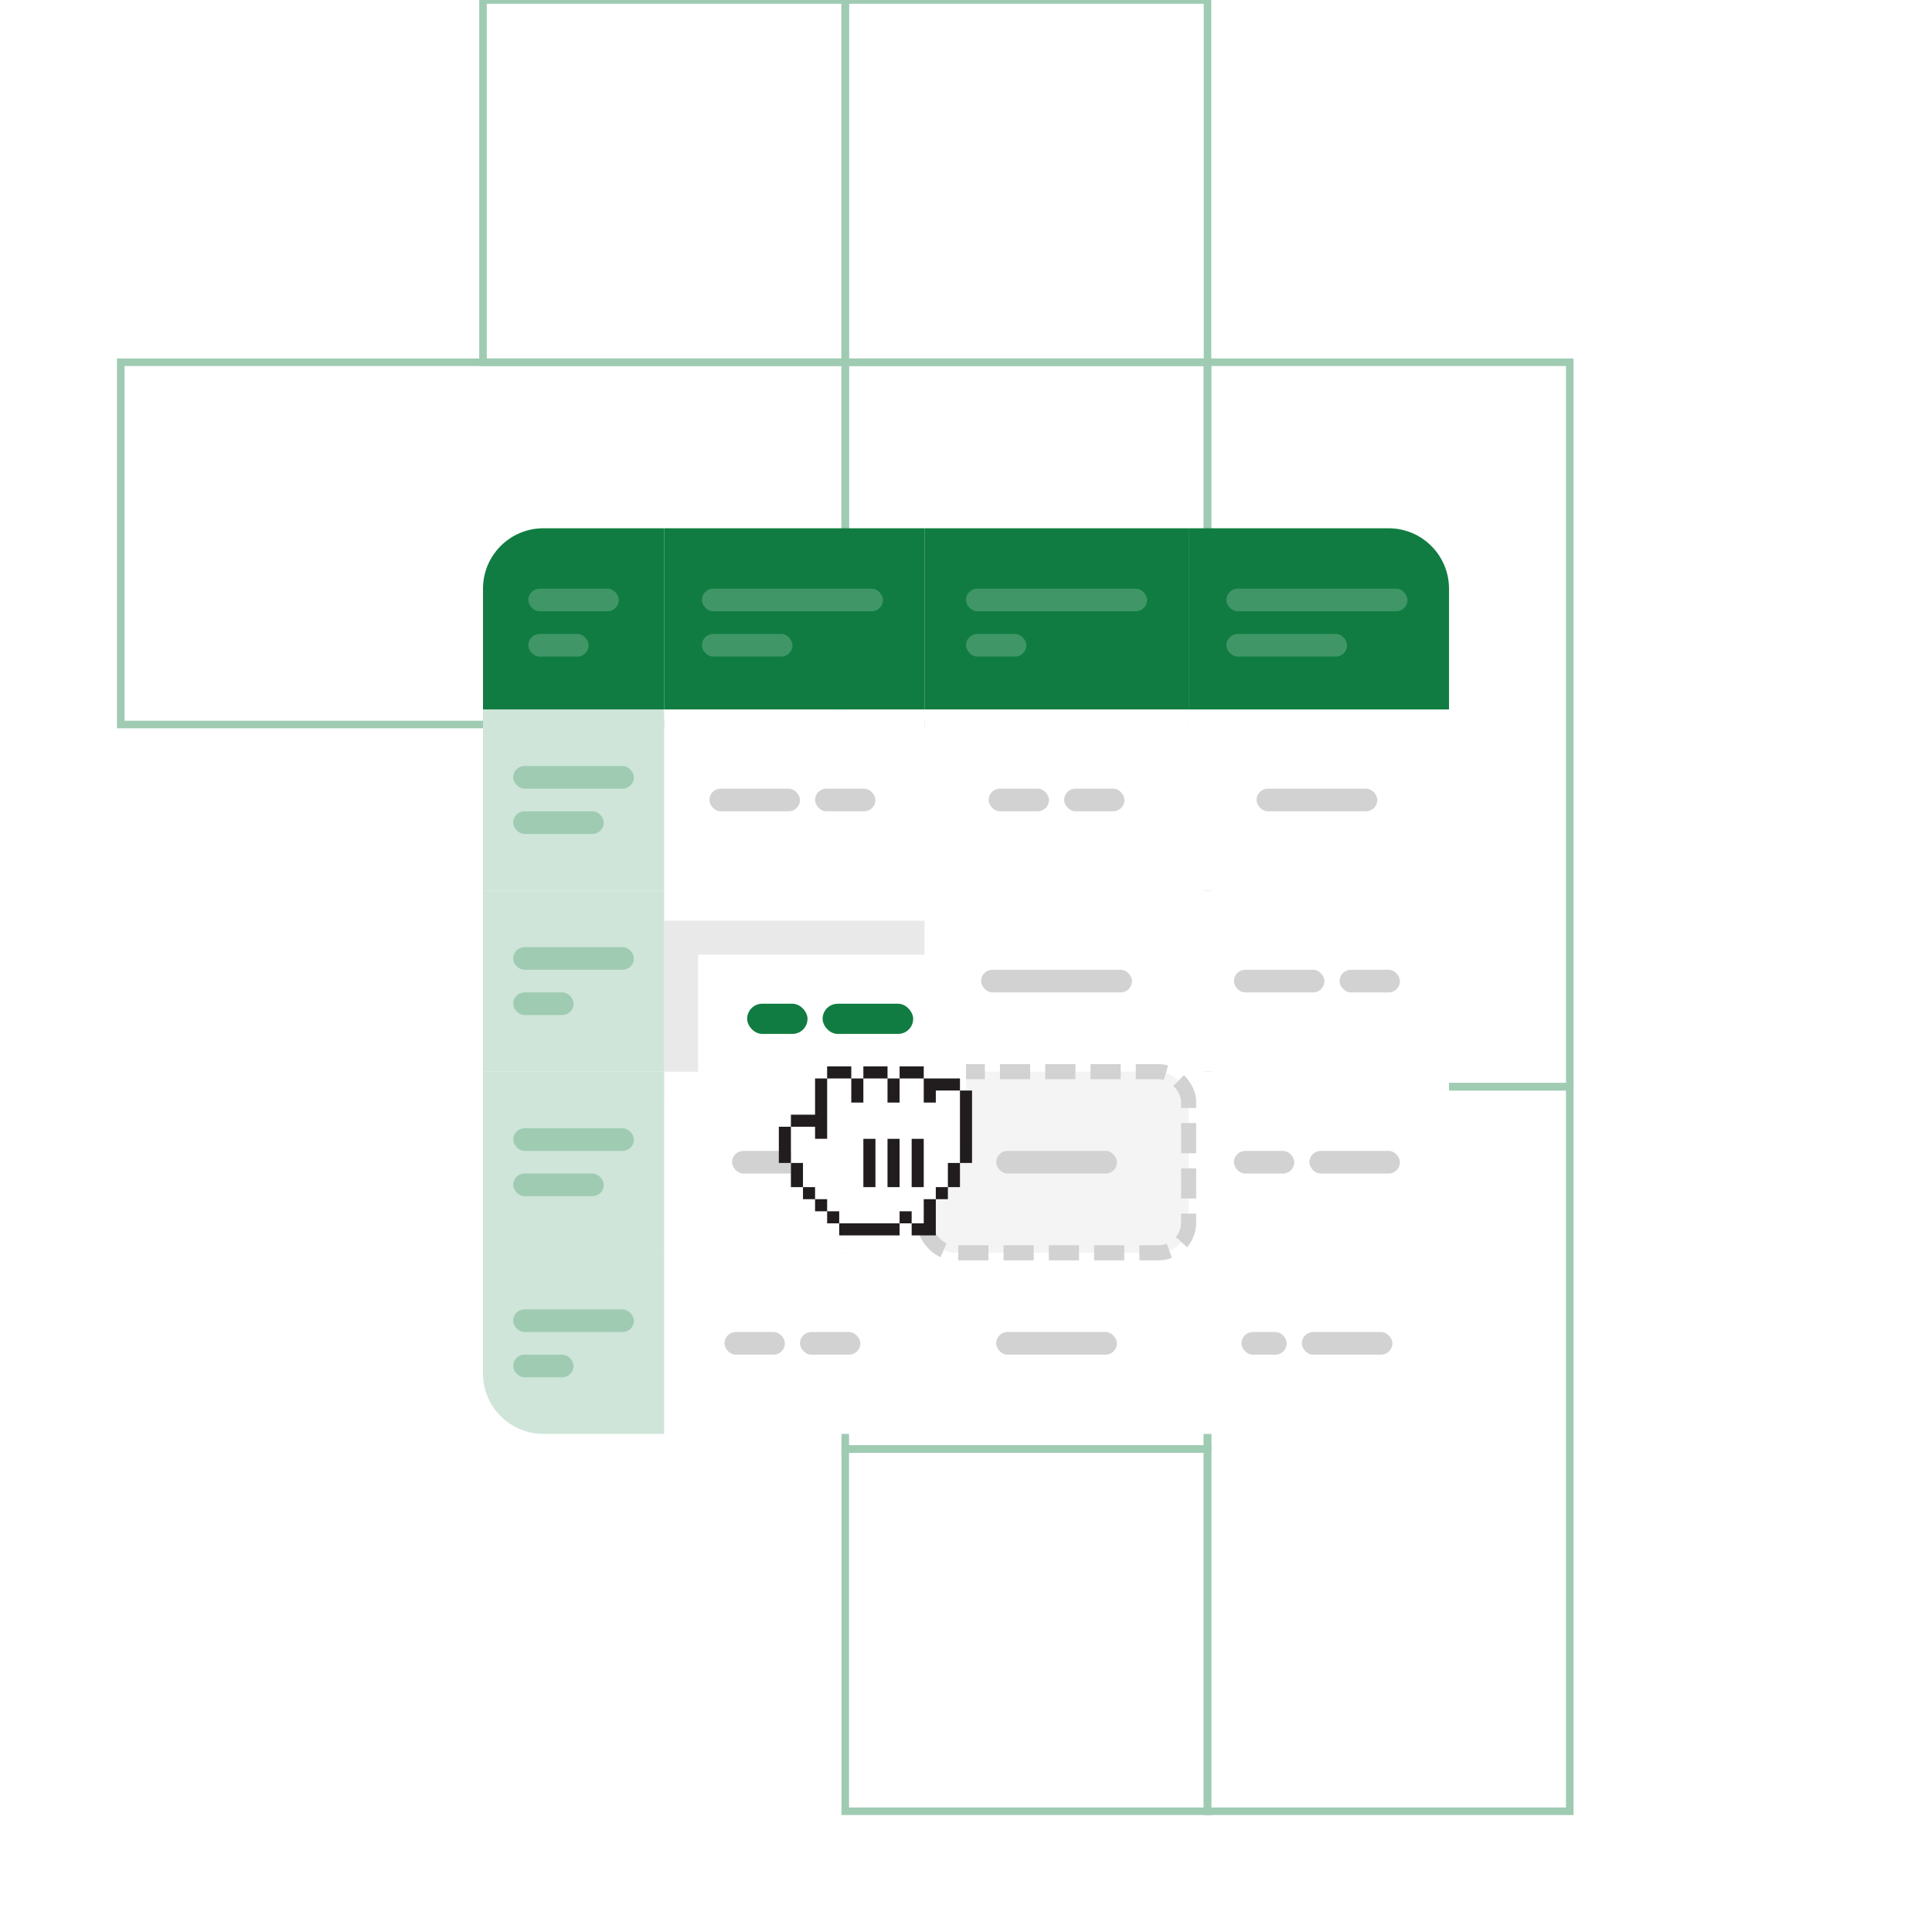 <svg width="256" height="256" viewBox="0 0 256 256" fill="none" xmlns="http://www.w3.org/2000/svg">
<g clip-path="url(#clip0_713_56188)">
<rect x="160" y="48" width="48" height="96" stroke="#9FCBB3"/>
<rect x="112" y="144" width="48" height="48" stroke="#9FCBB3"/>
<rect x="160" y="144" width="48" height="96" stroke="#9FCBB3"/>
<rect x="112" y="192" width="48" height="48" stroke="#9FCBB3"/>
<rect x="112" width="48" height="48" stroke="#9FCBB3"/>
<rect x="64" width="48" height="48" stroke="#9FCBB3"/>
<rect x="112" y="48" width="48" height="48" stroke="#9FCBB3"/>
<rect x="16" y="48" width="96" height="48" stroke="#9FCBB3"/>
</g>
<g filter="url(#filter0_d_713_56188)">
<rect x="157.5" y="92" width="34.5" height="24" fill="white"/>
<rect x="157.5" y="140" width="34.5" height="24" fill="white"/>
<rect x="123" y="140" width="34.5" height="24" fill="white"/>
<path d="M157.5 164H192V180C192 184.418 188.418 188 184 188H157.5V164Z" fill="white"/>
<path d="M157.5 68H184C188.418 68 192 71.582 192 76V92H157.5V68Z" fill="#107C41"/>
<rect x="157.5" y="116" width="34.5" height="24" fill="white"/>
<rect x="122.5" y="92" width="35" height="24" fill="white"/>
<rect x="122.5" y="164" width="35" height="24" fill="white"/>
<rect x="122.5" y="68" width="35" height="24" fill="#107C41"/>
<rect x="122.5" y="116" width="35" height="24" fill="white"/>
<rect x="88" y="92" width="34.5" height="24" fill="white"/>
<g filter="url(#filter1_i_713_56188)">
<rect x="88" y="116" width="34.5" height="24" fill="#E9E9E9"/>
</g>
<rect x="88" y="140" width="34.5" height="24" fill="white"/>
<rect x="122.5" y="140" width="35" height="24" rx="4" fill="#F4F4F4" stroke="#D2D2D2" stroke-width="2" stroke-dasharray="4 2"/>
<rect x="88" y="164" width="34.5" height="24" fill="white"/>
<rect x="88" y="68" width="34.5" height="24" fill="#107C41"/>
<path d="M64 76C64 71.582 67.582 68 72 68H88V92H64V76Z" fill="#107C41"/>
<rect x="64" y="116" width="24" height="24" fill="#CFE5D9"/>
<rect x="64" y="92" width="24" height="24" fill="#CFE5D9"/>
<rect x="64" y="140" width="24" height="24" fill="#CFE5D9"/>
<path d="M64 164H88V188H72C67.582 188 64 184.418 64 180V164Z" fill="#CFE5D9"/>
<rect x="93" y="76" width="24" height="3" rx="1.5" fill="#409667"/>
<rect x="128" y="76" width="24" height="3" rx="1.5" fill="#409667"/>
<rect x="162.5" y="76" width="24" height="3" rx="1.5" fill="#409667"/>
<rect x="93" y="82" width="12" height="3" rx="1.5" fill="#409667"/>
<rect x="70" y="76" width="12" height="3" rx="1.5" fill="#409667"/>
<rect x="70" y="82" width="8" height="3" rx="1.5" fill="#409667"/>
<rect x="68" y="99.5" width="16" height="3" rx="1.5" fill="#9FCBB3"/>
<rect x="68" y="147.5" width="16" height="3" rx="1.5" fill="#9FCBB3"/>
<rect x="68" y="123.5" width="16" height="3" rx="1.5" fill="#9FCBB3"/>
<rect x="68" y="171.5" width="16" height="3" rx="1.5" fill="#9FCBB3"/>
<rect x="68" y="105.5" width="12" height="3" rx="1.5" fill="#9FCBB3"/>
<rect x="68" y="153.5" width="12" height="3" rx="1.5" fill="#9FCBB3"/>
<rect x="68" y="129.5" width="8" height="3" rx="1.5" fill="#9FCBB3"/>
<rect x="68" y="177.5" width="8" height="3" rx="1.5" fill="#9FCBB3"/>
<rect x="94" y="102.5" width="12" height="3" rx="1.5" fill="#D2D2D2"/>
<rect x="185.5" y="153.5" width="12" height="3" rx="1.5" transform="rotate(-180 185.5 153.5)" fill="#D2D2D2"/>
<rect x="166.5" y="102.5" width="16" height="3" rx="1.5" fill="#D2D2D2"/>
<rect x="132" y="174.5" width="16" height="3" rx="1.5" fill="#D2D2D2"/>
<rect x="132" y="150.5" width="16" height="3" rx="1.5" fill="#D2D2D2"/>
<rect x="163.5" y="126.5" width="12" height="3" rx="1.5" fill="#D2D2D2"/>
<rect x="177.5" y="126.5" width="8" height="3" rx="1.5" fill="#D2D2D2"/>
<rect x="131" y="102.5" width="8" height="3" rx="1.5" fill="#D2D2D2"/>
<rect x="96" y="174.5" width="8" height="3" rx="1.5" fill="#D2D2D2"/>
<rect x="141" y="102.5" width="8" height="3" rx="1.5" fill="#D2D2D2"/>
<rect x="106" y="174.5" width="8" height="3" rx="1.5" fill="#D2D2D2"/>
<rect x="97" y="150.5" width="16" height="3" rx="1.5" fill="#D2D2D2"/>
<rect x="164.5" y="174.5" width="6" height="3" rx="1.5" fill="#D2D2D2"/>
<rect x="172.5" y="174.5" width="12" height="3" rx="1.5" fill="#D2D2D2"/>
<rect x="130" y="126.5" width="20" height="3" rx="1.5" fill="#D2D2D2"/>
<rect x="108" y="102.5" width="8" height="3" rx="1.5" fill="#D2D2D2"/>
<rect x="171.5" y="153.5" width="8" height="3" rx="1.5" transform="rotate(-180 171.5 153.5)" fill="#D2D2D2"/>
<rect x="128" y="82" width="8" height="3" rx="1.5" fill="#409667"/>
<rect x="162.5" y="82" width="16" height="3" rx="1.5" fill="#409667"/>
<g filter="url(#filter2_d_713_56188)">
<rect x="92.5" y="120.5" width="35.5" height="25" fill="white"/>
</g>
<rect x="121" y="135" width="12" height="4" rx="2" transform="rotate(-180 121 135)" fill="#107C41"/>
<rect x="107" y="135" width="8" height="4" rx="2" transform="rotate(-180 107 135)" fill="#107C41"/>
<g clip-path="url(#clip1_713_56188)" filter="url(#filter3_d_713_56188)">
<path fill-rule="evenodd" clip-rule="evenodd" d="M127.2 139.9H108V144.7H104.8V154.3L108 154.3V157.5H109.6V159.1H124L124 157.5L124 154.3L124 154.3H127.2V139.9Z" fill="white"/>
<path fill-rule="evenodd" clip-rule="evenodd" d="M109.6 138.3H111.2V139.9H109.6V141.5H108V139.9H109.6V138.3ZM122.4 138.3H120.8H119.2L119.2 139.9H117.6L117.6 138.3H116H114.4V139.9H112.8L112.8 138.3H111.2V139.9H112.8L112.8 141.5H114.4V139.9H116H117.6L117.6 141.5H119.2L119.2 139.9H120.8H122.4L122.4 141.5H124H125.6H127.2V139.9H125.6H124H122.4L122.4 138.3ZM127.2 141.5H128.8V143.1V144.7H127.2V143.1V141.5ZM127.2 144.7H128.8V146.3V146.3V147.9V147.9V149.5H127.2V147.9V147.9V146.3V146.3V144.7ZM128.8 149.5H127.2V151.1H125.6V152.7H127.2L127.2 151.1H128.8V149.5ZM127.2 152.7H125.6V154.3H124V155.9H122.4V157.5H124V155.9H125.6V154.3H127.2V152.7ZM120.8 157.5H119.2V159.1L117.6 159.1H116H114.4H112.8H111.2V160.7H112.8H114.4H116H117.6H119.2L119.2 159.1H120.8V160.7H122.4H124V159.1V157.5H122.4L122.4 159.1L120.8 159.1V157.5ZM124 141.5H122.4V143.1H124V141.5ZM117.6 141.5H119.2V143.1H117.6V141.5ZM112.8 141.5H114.4V143.1H112.8V141.5ZM108 141.5H109.6V143.1V144.7H108V143.1V141.5ZM108 144.7H109.6V146.3V146.3V147.9H108V146.3H106.4H104.8L104.8 147.9V147.9V149.5H103.2V147.9V147.9V146.3H104.8L104.8 144.7H106.4H108ZM103.2 149.5H104.8V151.1H103.2V149.5ZM104.8 151.1H106.4V152.7H104.8L104.8 151.1ZM104.8 152.7H106.4L106.4 154.3H108L108 155.9H109.6V157.5H108L108 155.9H106.4L106.4 154.3H104.8V152.7ZM111.2 157.5H109.6V159.1H111.2V157.5Z" fill="#211D1E"/>
<rect x="114.4" y="147.9" width="1.6" height="6.4" fill="#211D1E"/>
<rect x="117.6" y="147.9" width="1.6" height="6.4" fill="#211D1E"/>
<rect x="120.8" y="147.9" width="1.6" height="6.4" fill="#211D1E"/>
</g>
</g>
<defs>
<filter id="filter0_d_713_56188" x="56" y="58" width="144" height="144" filterUnits="userSpaceOnUse" color-interpolation-filters="sRGB">
<feFlood flood-opacity="0" result="BackgroundImageFix"/>
<feColorMatrix in="SourceAlpha" type="matrix" values="0 0 0 0 0 0 0 0 0 0 0 0 0 0 0 0 0 0 127 0" result="hardAlpha"/>
<feOffset dy="2"/>
<feGaussianBlur stdDeviation="4"/>
<feColorMatrix type="matrix" values="0 0 0 0 0 0 0 0 0 0 0 0 0 0 0 0 0 0 0.15 0"/>
<feBlend mode="normal" in2="BackgroundImageFix" result="effect1_dropShadow_713_56188"/>
<feBlend mode="normal" in="SourceGraphic" in2="effect1_dropShadow_713_56188" result="shape"/>
</filter>
<filter id="filter1_i_713_56188" x="88" y="116" width="34.5" height="28" filterUnits="userSpaceOnUse" color-interpolation-filters="sRGB">
<feFlood flood-opacity="0" result="BackgroundImageFix"/>
<feBlend mode="normal" in="SourceGraphic" in2="BackgroundImageFix" result="shape"/>
<feColorMatrix in="SourceAlpha" type="matrix" values="0 0 0 0 0 0 0 0 0 0 0 0 0 0 0 0 0 0 127 0" result="hardAlpha"/>
<feOffset dy="4"/>
<feGaussianBlur stdDeviation="2"/>
<feComposite in2="hardAlpha" operator="arithmetic" k2="-1" k3="1"/>
<feColorMatrix type="matrix" values="0 0 0 0 0 0 0 0 0 0 0 0 0 0 0 0 0 0 0.08 0"/>
<feBlend mode="normal" in2="shape" result="effect1_innerShadow_713_56188"/>
</filter>
<filter id="filter2_d_713_56188" x="80.5" y="112.5" width="59.5" height="49" filterUnits="userSpaceOnUse" color-interpolation-filters="sRGB">
<feFlood flood-opacity="0" result="BackgroundImageFix"/>
<feColorMatrix in="SourceAlpha" type="matrix" values="0 0 0 0 0 0 0 0 0 0 0 0 0 0 0 0 0 0 127 0" result="hardAlpha"/>
<feOffset dy="4"/>
<feGaussianBlur stdDeviation="6"/>
<feColorMatrix type="matrix" values="0 0 0 0 0 0 0 0 0 0 0 0 0 0 0 0 0 0 0.32 0"/>
<feBlend mode="normal" in2="BackgroundImageFix" result="effect1_dropShadow_713_56188"/>
<feBlend mode="normal" in="SourceGraphic" in2="effect1_dropShadow_713_56188" result="shape"/>
</filter>
<filter id="filter3_d_713_56188" x="101.2" y="137.3" width="29.6" height="26.4" filterUnits="userSpaceOnUse" color-interpolation-filters="sRGB">
<feFlood flood-opacity="0" result="BackgroundImageFix"/>
<feColorMatrix in="SourceAlpha" type="matrix" values="0 0 0 0 0 0 0 0 0 0 0 0 0 0 0 0 0 0 127 0" result="hardAlpha"/>
<feOffset dy="1"/>
<feGaussianBlur stdDeviation="1"/>
<feColorMatrix type="matrix" values="0 0 0 0 0 0 0 0 0 0 0 0 0 0 0 0 0 0 0.3 0"/>
<feBlend mode="normal" in2="BackgroundImageFix" result="effect1_dropShadow_713_56188"/>
<feBlend mode="normal" in="SourceGraphic" in2="effect1_dropShadow_713_56188" result="shape"/>
</filter>
<clipPath id="clip0_713_56188">
<rect width="256" height="256" fill="white"/>
</clipPath>
<clipPath id="clip1_713_56188">
<rect width="25.6" height="22.4" fill="white" transform="translate(103.2 138.3)"/>
</clipPath>
</defs>
</svg>
